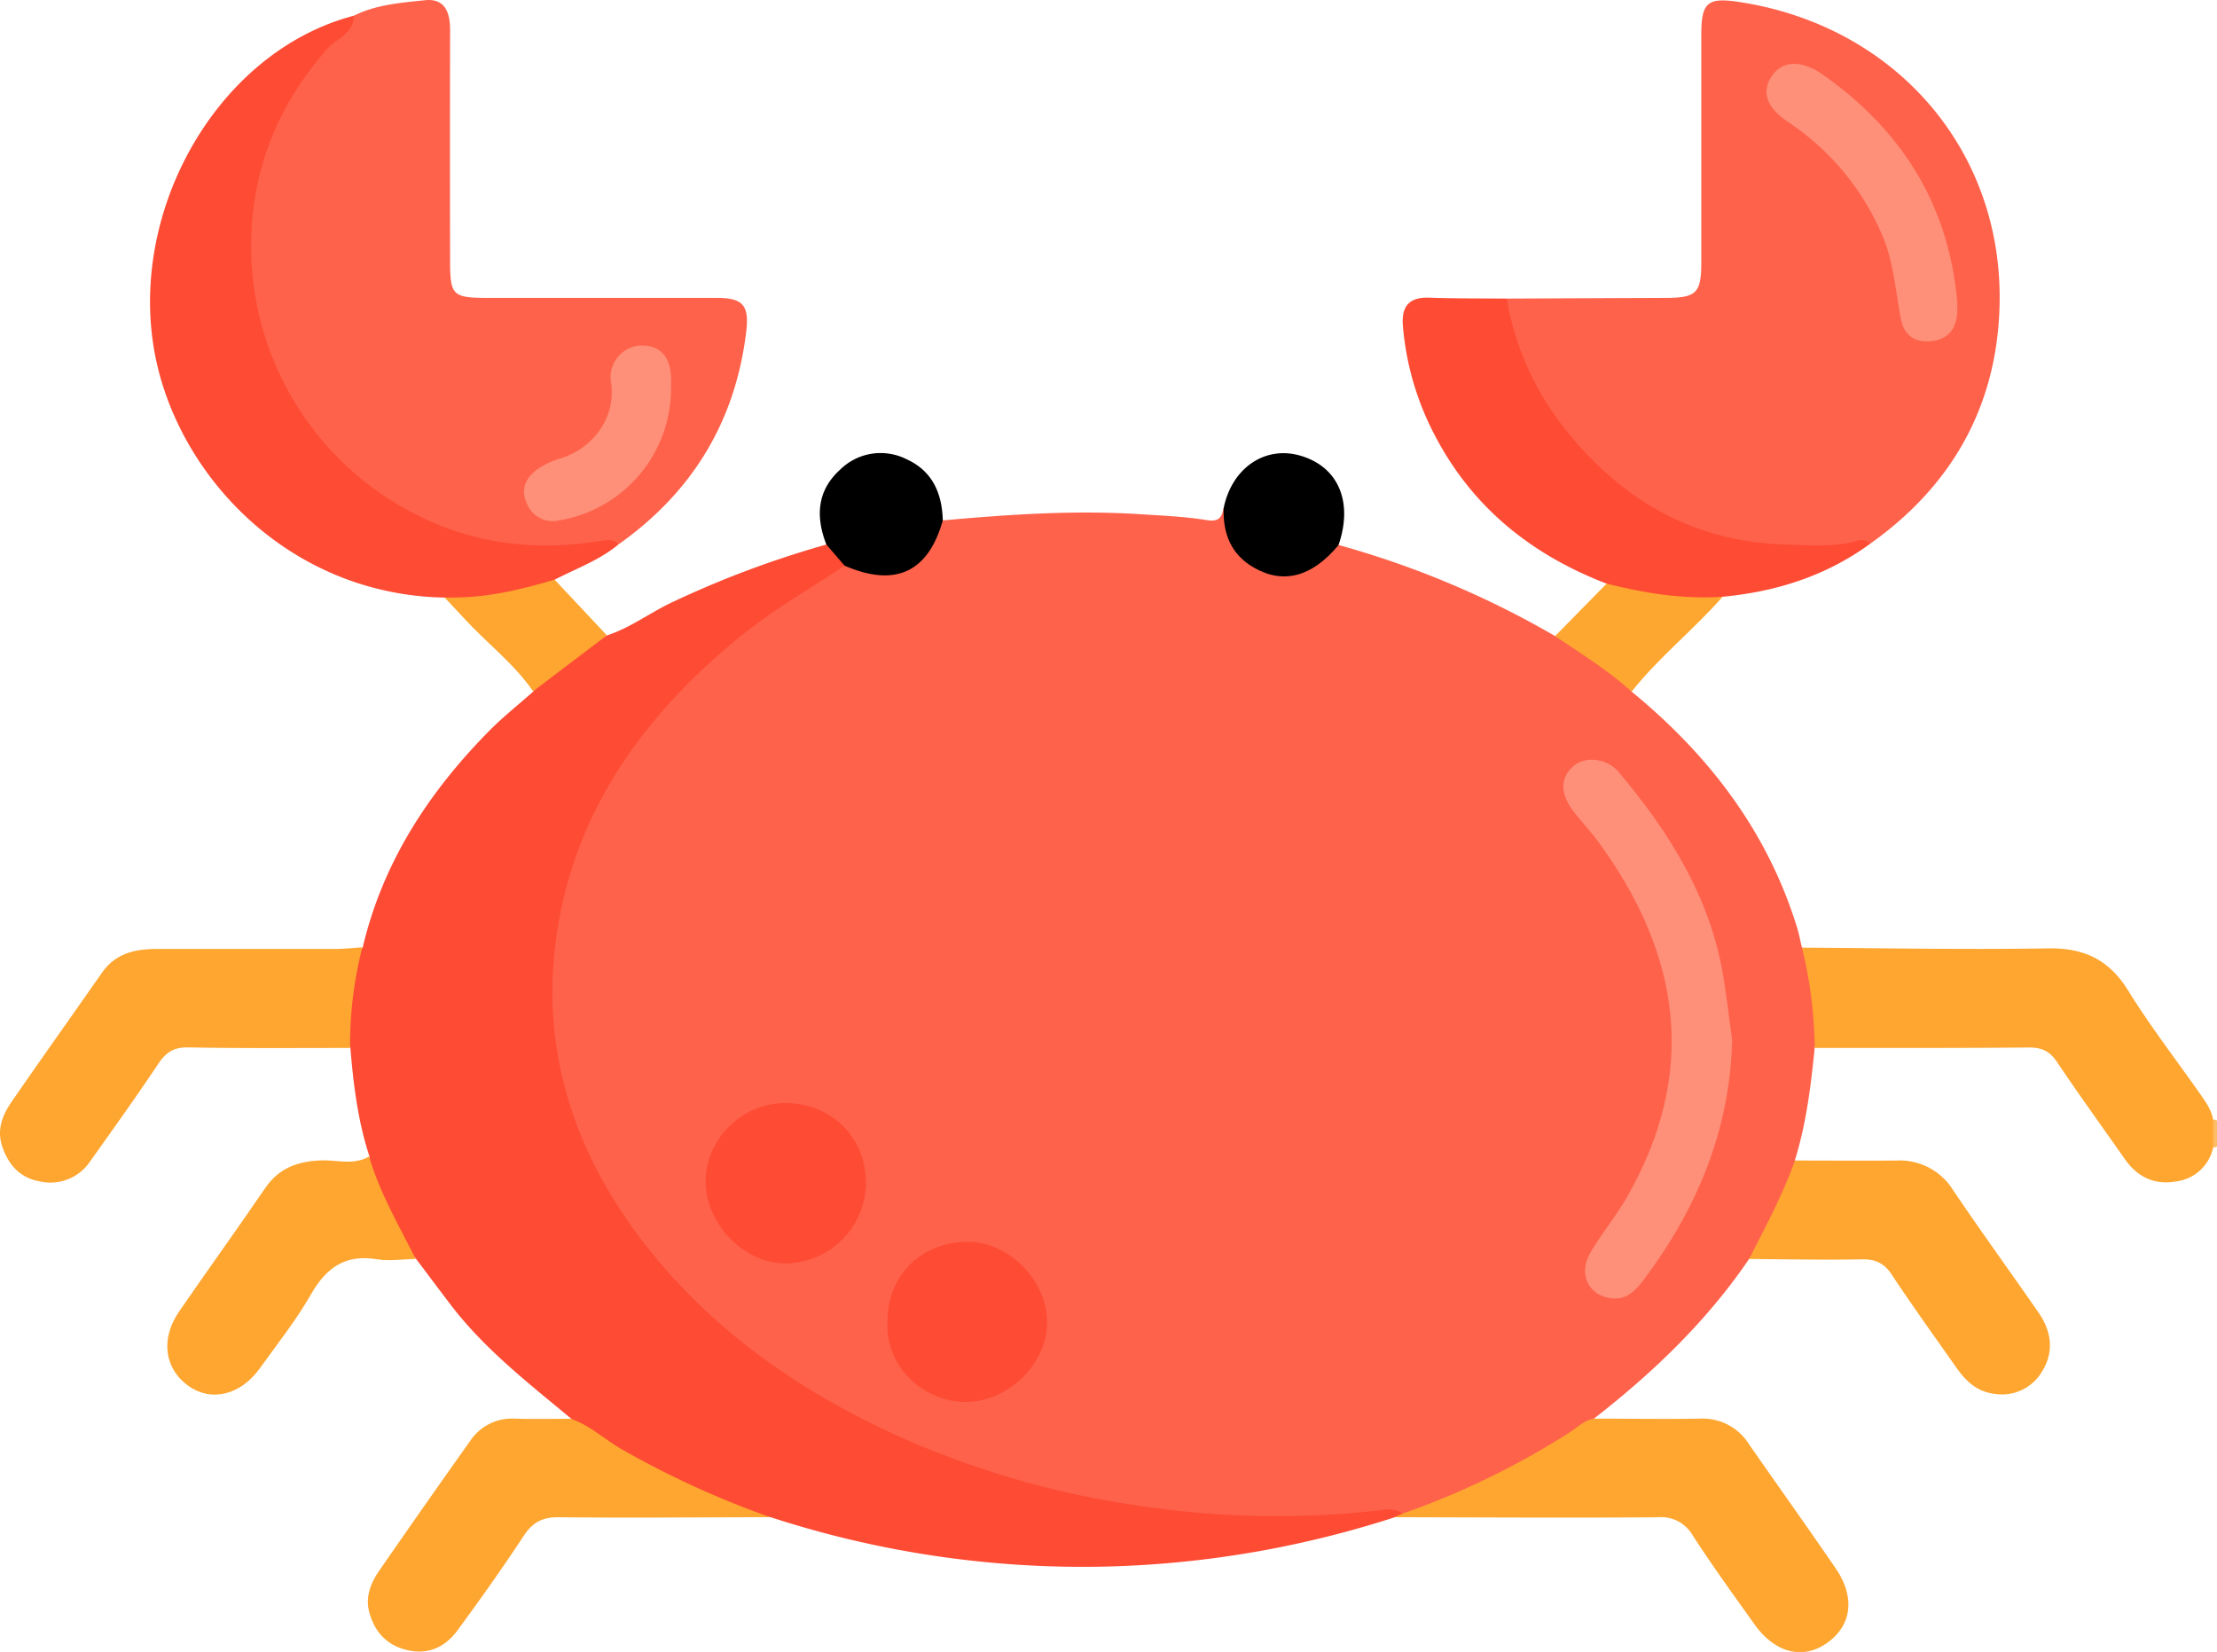 <svg xmlns="http://www.w3.org/2000/svg" viewBox="0 0 487.64 363.37"><defs><style>.cls-1{fill:#febd65;}.cls-2{fill:#fe624b;}.cls-3{fill:#fe4b34;}.cls-4{fill:#fea630;}.cls-5{fill:#fea730;}.cls-6{fill:#fe8f79;}.cls-7{fill:#fe8f78;}</style></defs><g id="Layer_2" data-name="Layer 2"><g id="Layer_3" data-name="Layer 3"><path class="cls-1" d="M486.83,246.3a1.1,1.1,0,0,1,.81.19v5.72a1.23,1.23,0,0,1-.81.19Q484.15,249.34,486.83,246.3Z"/><path class="cls-2" d="M384.72,276.94c-9.33,13.72-21.13,25-34.16,35.15-7.15,7-16.16,10.93-25,15.06-5.5,2.58-10.8,6.09-17.23,6.22a218.77,218.77,0,0,1-35.08,1c-41.43-1.73-79.64-13.05-112.41-39.47-18.62-15-32.09-33.64-38-57.19a83.19,83.19,0,0,1,4.23-53.59c11.23-26.71,31.28-45.34,56.19-59.22a9.76,9.76,0,0,1,2.2-.89c1.47-.35,2.79.26,4.17.61,7.65,2,12.8-.73,15.81-8.15.35-.86.16-2.44,1.94-2,14.45-1.3,28.9-2.29,43.41-1.36,4.87.31,9.78.52,14.59,1.29,2.56.41,3.36-.44,3.72-2.58,1.74.65,1.36,2.29,1.66,3.59,2.14,9.43,11.49,12.88,19.31,7.13,1.36-1,2.38-2.58,4.31-2.67a201.54,201.54,0,0,1,47.59,20c6.81,2.41,12.74,6.05,16.84,12.2,17.06,14,30,30.82,36.53,52.18.41,1.36.65,2.77,1,4.15.25.19.62.34.73.59,2.8,7,4.45,14,2.08,21.48-.83,8.36-1.85,16.69-4.36,24.76.82,1.81-.06,3.41-.77,5C391.33,266,389.56,272.34,384.72,276.94Z"/><path class="cls-3" d="M185.76,124.42c-8,5.37-16.35,10.1-23.8,16.27-21.48,17.77-36.63,39.49-39.88,67.68-2.75,23.88,4.59,45.46,19.08,64.43C155.85,292,175,305.57,197,315.64a197.7,197.7,0,0,0,51.64,15.29,202.55,202.55,0,0,0,53.89,1.4c2-.21,4.11-.8,6,.64-.33.78-1.09.63-1.72.77a223.45,223.45,0,0,1-65.1,10.89,221.56,221.56,0,0,1-72.19-10.89c-10.78-1.22-19.83-6.83-29.1-11.73-5.23-2.76-10.74-5.27-14.75-9.92-9.47-7.87-19.23-15.42-26.75-25.35-2.47-3.26-4.93-6.54-7.39-9.81-5.35-6.64-9.71-13.72-10.26-22.54-2.55-7.76-3.53-15.79-4.2-23.87a26.77,26.77,0,0,1,2.72-22.15c4.4-18.65,14.44-34,27.7-47.49,3.09-3.14,6.57-5.89,9.87-8.82,4-6,10-9.22,16.21-12.31,5.13-1.68,9.43-5,14.25-7.26a216.18,216.18,0,0,1,34-12.72C184,120.55,185.66,121.8,185.76,124.42Z"/><path class="cls-2" d="M331.41,65.68q17.37-.08,34.74-.15c7,0,8.05-1,8.06-7.86q0-25,0-50c0-7.19,1.35-8.31,8.49-7.21,34.3,5.3,58.06,32.7,57.11,66.91-.61,22-10.45,39.46-28.45,52.23-31.22,6.57-56.59-6.89-71.05-28.6a62.39,62.39,0,0,1-8.43-18C331.22,70.64,330.07,68.21,331.41,65.68Z"/><path class="cls-2" d="M77.82,3.46C82.75,1,88.17.61,93.46.05,97.88-.42,99,2.75,99,6.57q-.06,25.24,0,50.47c0,8.07.43,8.49,8.7,8.49q25,0,50,0c5.82,0,7.14,1.71,6.42,7.56-2.41,19.69-11.85,35.13-27.95,46.58-14.3,2.59-28.31,2.25-41.85-3.8-39.84-17.82-54-69-24.75-104.07A64.91,64.91,0,0,1,77.82,3.46Z"/><path class="cls-3" d="M77.82,3.46c0,3.93-3.9,5.08-5.9,7.35-11.81,13.42-17.39,29-16.61,46.56A66.14,66.14,0,0,0,95.39,115c11.84,5.07,24.08,6,36.69,4,1.34-.22,2.87-.52,4,.72-4.21,3.52-9.35,5.34-14.13,7.82-7.53,4.63-15.53,6.37-24.21,3.91C65.14,130.82,41.3,107,34.83,81.33,26.63,48.77,46.92,11.54,77.82,3.46Z"/><path class="cls-3" d="M331.41,65.68a62.92,62.92,0,0,0,12.21,27.9c12.4,16,28.43,25.61,49.1,26.19,5.33.15,10.73.66,16-.85a2.51,2.51,0,0,1,2.63.69c-9.68,7.07-20.66,10.55-32.47,11.66-8.93,2.82-17.39,1.48-25.51-2.89C337,122.09,324,111.76,315.72,96a62.8,62.8,0,0,1-7.15-24.4c-.32-4.15,1.32-6.26,5.71-6.12C320,65.68,325.7,65.63,331.41,65.68Z"/><path class="cls-4" d="M399.16,230.52a96.57,96.57,0,0,0-2.81-22.07c18,.1,36,.47,54.06.16,7.95-.13,13.46,2.44,17.69,9.28,4.81,7.78,10.44,15.06,15.7,22.56,1.27,1.81,2.59,3.6,3,5.85v6.1a9.53,9.53,0,0,1-8.24,7.49c-4.71.81-8.4-1-11.11-4.81-5-7.13-10.12-14.21-15-21.47-1.61-2.43-3.41-3.21-6.24-3.19C430.58,230.56,414.87,230.51,399.16,230.52Z"/><path class="cls-4" d="M79.7,208.37A86.6,86.6,0,0,0,77,230.52c-11.88,0-23.76.1-35.64-.12-3.14-.06-4.86,1.09-6.51,3.56C30,241.2,24.94,248.3,19.88,255.39a10.53,10.53,0,0,1-11.24,4.46c-4.33-.81-6.82-3.69-8.17-7.72-1.22-3.69.1-6.91,2.12-9.83,6.56-9.5,13.26-18.92,19.88-28.39,3-4.26,7.33-5.18,12.11-5.17q19.72,0,39.45,0C75.92,208.72,77.81,208.49,79.7,208.37Z"/><path class="cls-4" d="M306.72,333.74l1.72-.77a175.92,175.92,0,0,0,36.83-17.91c1.7-1.08,3.16-2.63,5.29-3,7.77,0,15.54.12,23.31,0a12,12,0,0,1,10.83,5.63c6.34,9.1,12.79,18.13,19.05,27.28,4.35,6.35,3.58,12.49-1.78,16.36s-11.54,2.27-16-3.94c-4.61-6.45-9.25-12.88-13.57-19.51a8,8,0,0,0-7.69-4.13C345.4,333.91,326.06,333.77,306.72,333.74Z"/><path class="cls-4" d="M125.58,312.09c4.23,1.46,7.46,4.6,11.29,6.77a200.93,200.93,0,0,0,32.56,14.88c-15.53,0-31.06.19-46.59,0-3.66,0-5.74,1.19-7.68,4.15-4.61,7-9.47,13.86-14.44,20.62-2.7,3.69-6.37,5.59-11.17,4.45-4.48-1.05-7.1-3.95-8.3-8.22-.93-3.31.21-6.33,2-9q10-14.47,20.18-28.8a11,11,0,0,1,9.76-4.88C117.34,312.18,121.46,312.09,125.58,312.09Z"/><path class="cls-4" d="M384.72,276.94c3.61-7.1,7.41-14.12,10.08-21.66,7.46,0,14.92.06,22.38,0a13.82,13.82,0,0,1,12.42,6.52c6.12,9.08,12.56,17.93,18.79,26.93,2.84,4.11,3.49,8.61.74,13a10.22,10.22,0,0,1-10.62,4.84c-3.82-.49-6.22-2.92-8.28-5.85-4.74-6.75-9.57-13.45-14.12-20.32-1.7-2.57-3.6-3.44-6.64-3.38C401.22,277.18,393,277,384.72,276.94Z"/><path class="cls-4" d="M81.18,254.39c2.34,8,6.53,15.16,10.26,22.54-2.85.05-5.77.53-8.53.07-6.89-1.13-11.08,1.76-14.44,7.61S61,295.62,57.14,301c-4.27,5.9-10.61,7.41-15.62,3.91-5.32-3.73-6.29-10.35-2.16-16.36,6.27-9.13,12.76-18.11,19-27.25,3-4.38,7.12-5.84,12.18-6.05C74.09,255.11,77.78,256.39,81.18,254.39Z"/><path d="M185.76,124.42l-4-4.65c-2.39-6.13-2.07-11.86,3.06-16.49A12.67,12.67,0,0,1,199.37,101c5.71,2.58,7.84,7.49,8,13.46C204.17,125.91,196.88,129.25,185.76,124.42Z"/><path d="M294.42,119.89c-5.79,7-12.13,8.68-18.56,5-5.11-2.9-6.87-7.51-6.72-13.09,1.78-8.8,9-13.78,16.75-11.61C294.34,102.58,297.7,110.34,294.42,119.89Z"/><path class="cls-5" d="M353.38,128.38c8.37,2.12,16.83,3.47,25.51,2.89-6.37,7.26-14,13.29-20,20.86-5.18-4.68-11.1-8.33-16.84-12.21Z"/><path class="cls-4" d="M97.77,131.41c8.33.32,16.31-1.55,24.21-3.91q5.74,6.12,11.5,12.25l-16.22,12.31C113,145.9,107,141.42,102,135.93,100.58,134.41,99.17,132.92,97.77,131.41Z"/><path class="cls-6" d="M381,228.87c-.51,19.74-7.72,37-19.4,52.57-1.78,2.38-3.84,4.68-7.48,4.11-4.93-.78-7-5.52-4.25-10.14,2.51-4.21,5.66-8,8.1-12.26,15.62-27.51,11.65-53.32-6.43-78-1.78-2.42-3.89-4.59-5.68-7-2.79-3.76-2.62-7.22.31-9.71,2.52-2.14,7.27-1.7,9.83,1.34,11.13,13.23,20.18,27.58,23.05,45C379.83,219.49,380.37,224.19,381,228.87Z"/><path class="cls-3" d="M190.46,260.1a17.83,17.83,0,0,1-17.37,17.81c-9.22.18-17.82-8.46-17.87-18-.05-9.23,7.88-17.16,17.26-17.26C182.7,242.56,190.4,250,190.46,260.1Z"/><path class="cls-3" d="M195.21,290.53c0-10.09,7.61-17.46,17.89-17.37,8.86.08,17.12,8.49,17.22,17.54.11,9.27-8.62,17.8-18.13,17.69C203.05,308.29,194.56,300.49,195.21,290.53Z"/><path class="cls-7" d="M430.47,66a28.43,28.43,0,0,1,0,3.33c-.41,3.46-2.38,5.45-5.87,5.74s-5.81-1.38-6.48-4.84c-1.26-6.49-1.63-13.18-4.47-19.3a56.42,56.42,0,0,0-20.21-24c-4.86-3.21-6.06-6.62-3.77-10.13s6.61-3.68,11.31-.36C418.15,28.53,428.49,44.77,430.47,66Z"/><path class="cls-7" d="M147.6,85.63a29.44,29.44,0,0,1-24.68,28.86,6.08,6.08,0,0,1-7-3.67c-1.55-3.2-.25-5.66,2.14-7.5a18.17,18.17,0,0,1,5.56-2.6c6.28-2,12.08-8.43,10.74-16.81A7,7,0,0,1,140.78,76c4.21-.13,6.55,2.19,6.81,6.78C147.64,83.72,147.6,84.68,147.6,85.63Z"/></g></g></svg>